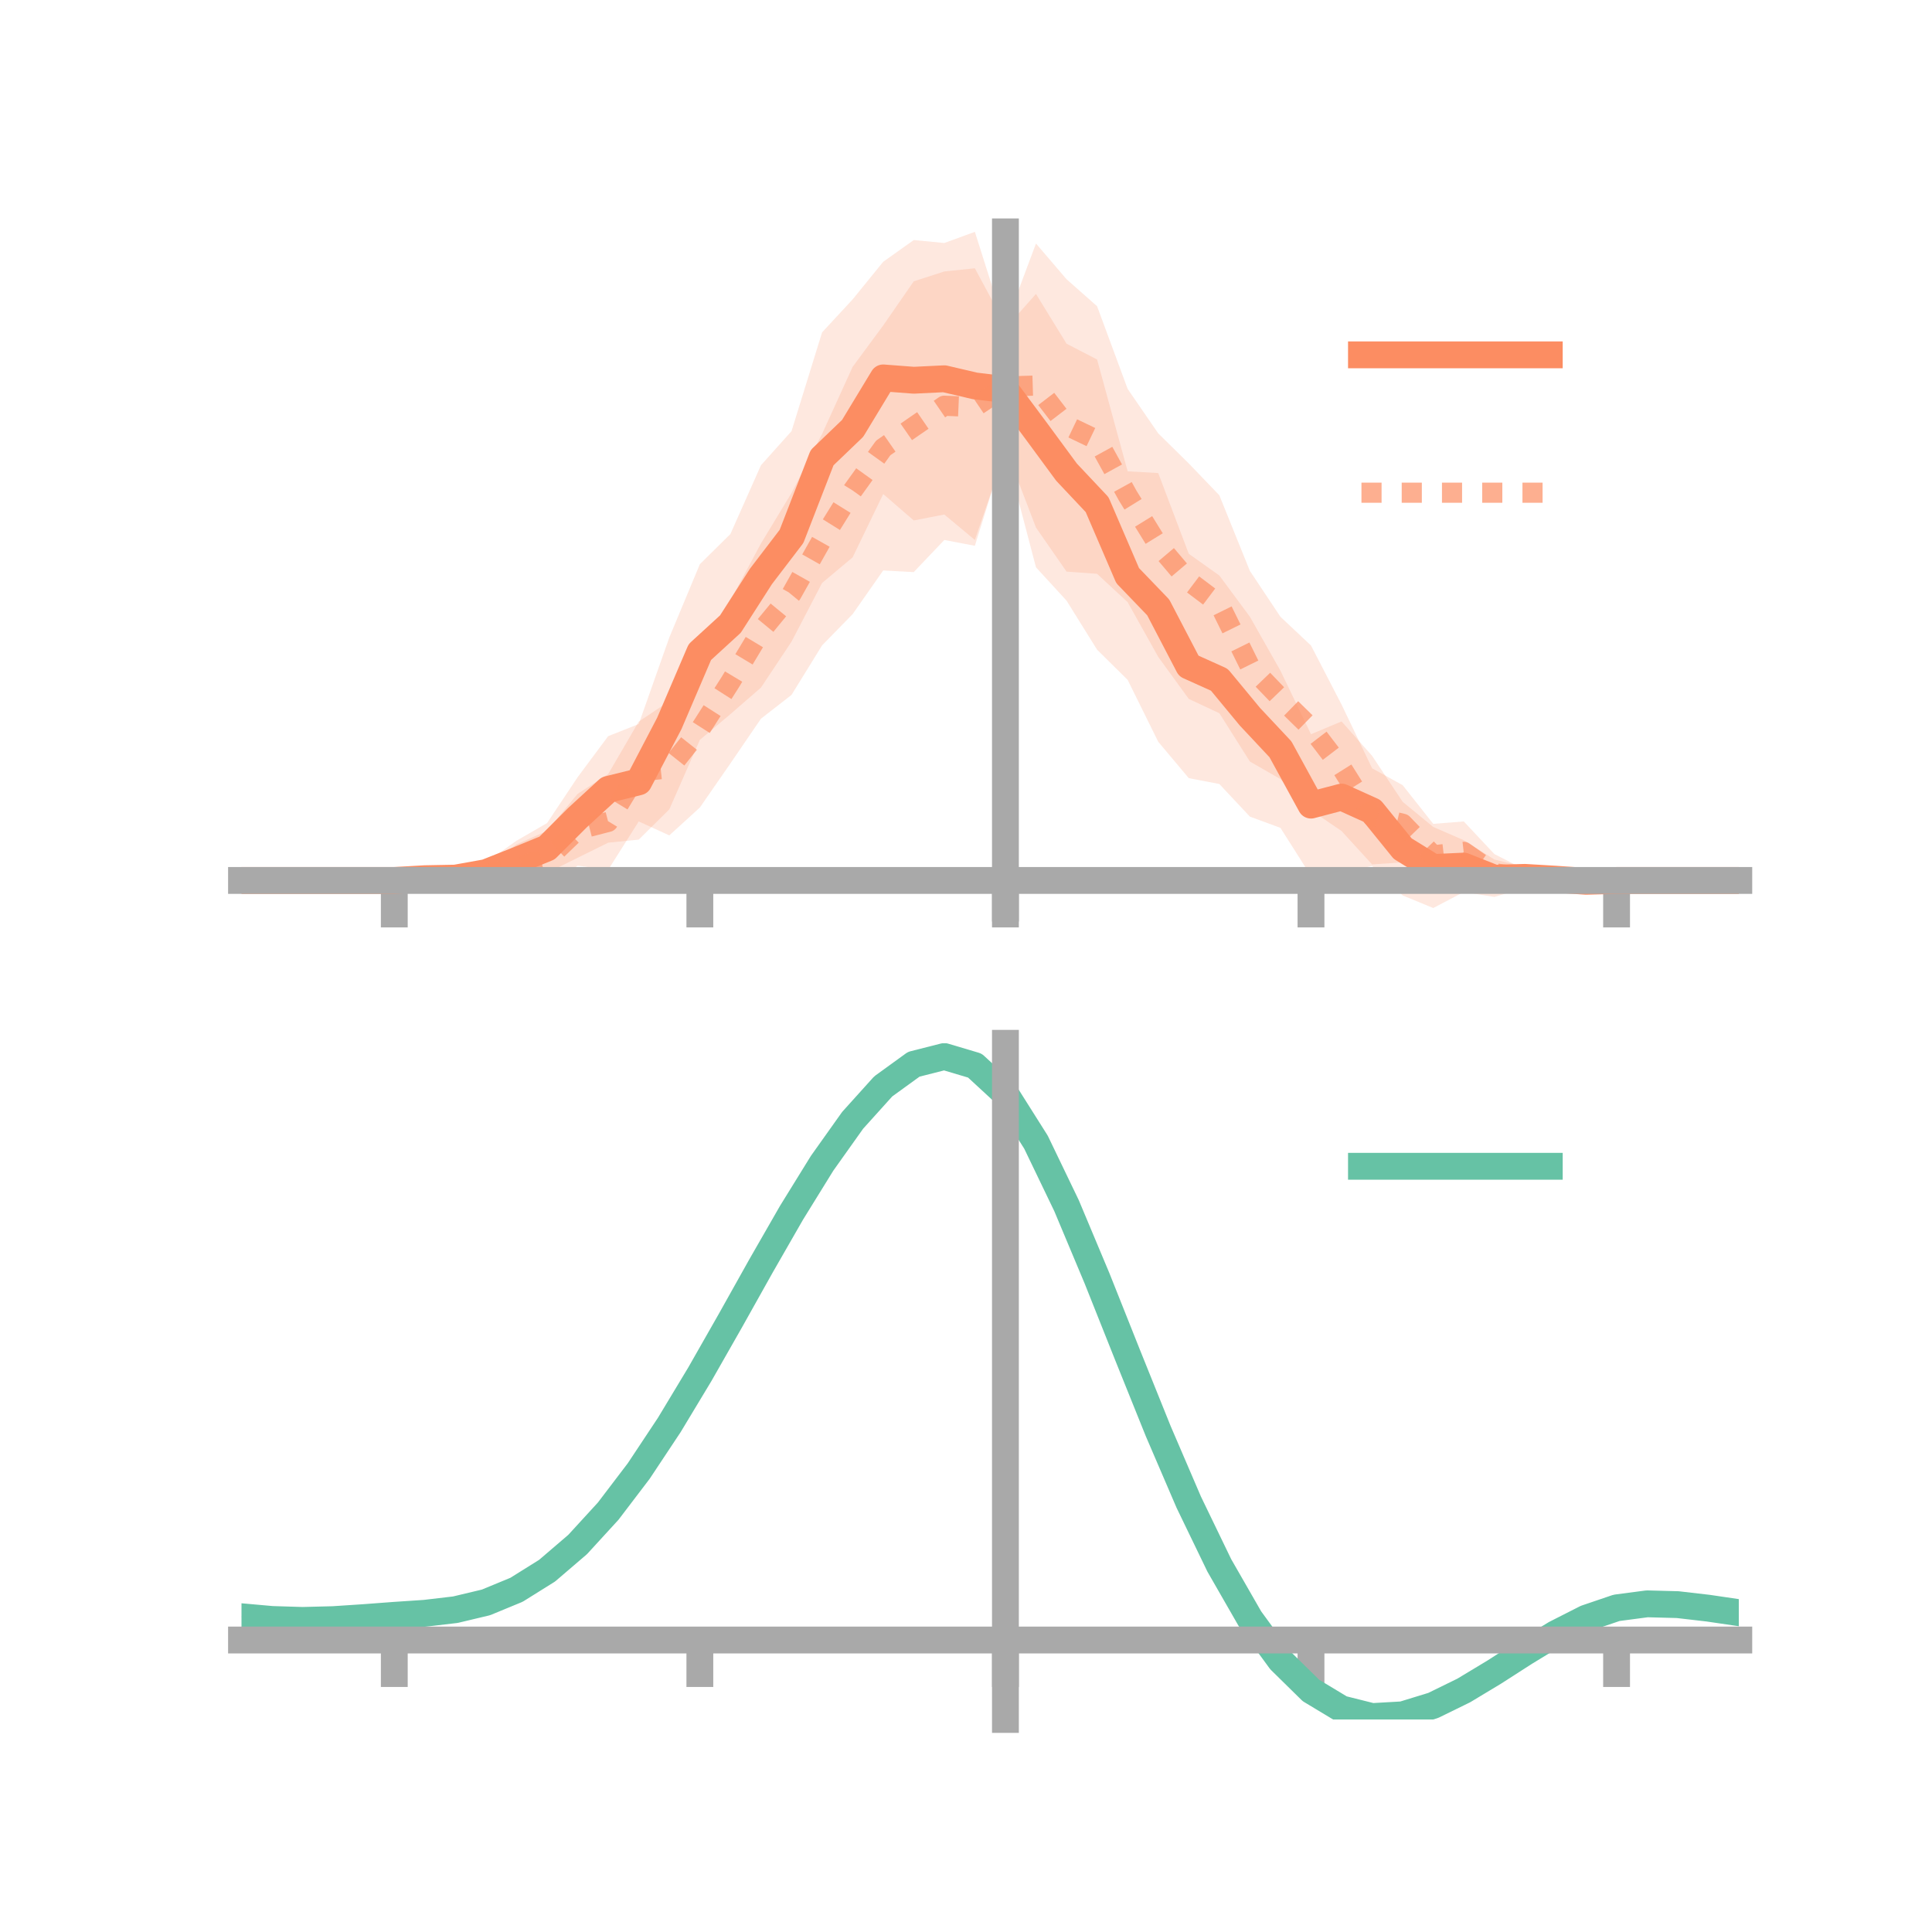 <?xml version="1.0" encoding="utf-8" standalone="no"?>
<!DOCTYPE svg PUBLIC "-//W3C//DTD SVG 1.1//EN"
  "http://www.w3.org/Graphics/SVG/1.1/DTD/svg11.dtd">
<!-- Created with matplotlib (https://matplotlib.org/) -->
<svg height="144pt" version="1.1" viewBox="0 0 144 144" width="144pt" xmlns="http://www.w3.org/2000/svg" xmlns:xlink="http://www.w3.org/1999/xlink">
 <defs>
  <style type="text/css">*{stroke-linecap:butt;stroke-linejoin:round;}</style>
 </defs>
 <g id="figure_1">
  <g id="patch_1">
   <path d="M 0 144 
L 144 144 
L 144 0 
L 0 0 
z
" style="fill:none;"/>
  </g>
  <g id="axes_1">
   <g id="patch_2">
    <path d="M 18 67.68 
L 129.6 67.68 
L 129.6 17.28 
L 18 17.28 
z
" style="fill:none;"/>
   </g>
   <g id="PolyCollection_1">
    <path clip-path="url(#p7773b0e9d8)" d="M 18 65.625 
L 18 65.625 
L 20.278 65.625 
L 22.555 65.625 
L 24.833 65.625 
L 27.11 65.625 
L 29.388 65.615 
L 31.665 65.017 
L 33.943 65.023 
L 36.22 64.284 
L 38.498 62.663 
L 40.776 61.346 
L 43.053 57.928 
L 45.331 54.868 
L 47.608 53.966 
L 49.886 47.516 
L 52.163 42.053 
L 54.441 39.802 
L 56.718 34.675 
L 58.996 32.134 
L 61.273 24.773 
L 63.551 22.314 
L 65.829 19.512 
L 68.106 17.892 
L 70.384 18.112 
L 72.661 17.28 
L 74.939 24.471 
L 77.216 21.908 
L 79.494 25.617 
L 81.771 26.796 
L 84.049 35.131 
L 86.327 35.258 
L 88.604 41.276 
L 90.882 42.895 
L 93.159 45.968 
L 95.437 49.99 
L 97.714 54.724 
L 99.992 53.771 
L 102.269 56.337 
L 104.547 59.763 
L 106.824 61.635 
L 109.102 62.623 
L 111.38 64.063 
L 113.657 64.612 
L 115.935 65.067 
L 118.212 65.41 
L 120.49 65.625 
L 122.767 65.625 
L 125.045 65.625 
L 127.322 65.625 
L 129.6 65.625 
L 129.6 65.625 
L 129.6 65.625 
L 127.322 65.625 
L 125.045 65.625 
L 122.767 65.625 
L 120.49 65.626 
L 118.212 65.963 
L 115.935 65.992 
L 113.657 66.176 
L 111.38 66.852 
L 109.102 66.485 
L 106.824 67.68 
L 104.547 66.74 
L 102.269 64.543 
L 99.992 65.05 
L 97.714 65.294 
L 95.437 61.703 
L 93.159 60.866 
L 90.882 58.434 
L 88.604 57.999 
L 86.327 55.285 
L 84.049 50.675 
L 81.771 48.425 
L 79.494 44.768 
L 77.216 42.285 
L 74.939 33.607 
L 72.661 40.246 
L 70.384 38.349 
L 68.106 38.791 
L 65.829 36.823 
L 63.551 41.541 
L 61.273 43.453 
L 58.996 47.825 
L 56.718 51.248 
L 54.441 53.227 
L 52.163 55.147 
L 49.886 60.325 
L 47.608 62.581 
L 45.331 62.809 
L 43.053 63.934 
L 40.776 65.066 
L 38.498 65.614 
L 36.22 65.798 
L 33.943 65.877 
L 31.665 65.97 
L 29.388 65.632 
L 27.11 65.625 
L 24.833 65.625 
L 22.555 65.625 
L 20.278 65.625 
L 18 65.625 
z
" style="fill:#fc8d62;fill-opacity:0.2;"/>
   </g>
   <g id="PolyCollection_2">
    <path clip-path="url(#p7773b0e9d8)" d="M 18 65.625 
L 18 65.625 
L 20.278 65.625 
L 22.555 65.625 
L 24.833 65.625 
L 27.11 65.625 
L 29.388 65.625 
L 31.665 65.507 
L 33.943 65.091 
L 36.22 64.514 
L 38.498 62.937 
L 40.776 61.929 
L 43.053 59.169 
L 45.331 57.692 
L 47.608 53.785 
L 49.886 52.259 
L 52.163 48.603 
L 54.441 44.751 
L 56.718 40.506 
L 58.996 36.746 
L 61.273 32.343 
L 63.551 27.344 
L 65.829 24.257 
L 68.106 20.968 
L 70.384 20.233 
L 72.661 19.996 
L 74.939 24.236 
L 77.216 18.151 
L 79.494 20.813 
L 81.771 22.826 
L 84.049 28.989 
L 86.327 32.3 
L 88.604 34.542 
L 90.882 36.914 
L 93.159 42.551 
L 95.437 45.971 
L 97.714 48.112 
L 99.992 52.513 
L 102.269 57.264 
L 104.547 58.522 
L 106.824 61.405 
L 109.102 61.226 
L 111.38 63.655 
L 113.657 64.819 
L 115.935 65.115 
L 118.212 65.559 
L 120.49 65.625 
L 122.767 65.625 
L 125.045 65.625 
L 127.322 65.625 
L 129.6 65.625 
L 129.6 65.625 
L 129.6 65.625 
L 127.322 65.625 
L 125.045 65.625 
L 122.767 65.625 
L 120.49 65.625 
L 118.212 65.685 
L 115.935 66.029 
L 113.657 65.981 
L 111.38 66.514 
L 109.102 65.758 
L 106.824 66.101 
L 104.547 64.272 
L 102.269 64.43 
L 99.992 61.939 
L 97.714 60.388 
L 95.437 58.07 
L 93.159 56.759 
L 90.882 53.158 
L 88.604 52.093 
L 86.327 48.959 
L 84.049 44.883 
L 81.771 42.77 
L 79.494 42.603 
L 77.216 39.323 
L 74.939 33.377 
L 72.661 40.68 
L 70.384 40.247 
L 68.106 42.64 
L 65.829 42.518 
L 63.551 45.772 
L 61.273 48.104 
L 58.996 51.793 
L 56.718 53.567 
L 54.441 56.9 
L 52.163 60.189 
L 49.886 62.265 
L 47.608 61.226 
L 45.331 64.827 
L 43.053 64.524 
L 40.776 66.152 
L 38.498 66.18 
L 36.22 65.882 
L 33.943 65.896 
L 31.665 65.7 
L 29.388 65.626 
L 27.11 65.625 
L 24.833 65.625 
L 22.555 65.625 
L 20.278 65.625 
L 18 65.625 
z
" style="fill:#fc8d62;fill-opacity:0.2;"/>
   </g>
   <g id="matplotlib.axis_1">
    <g id="xtick_1">
     <g id="line2d_1">
      <defs>
       <path d="M 0 0 
L 0 3.5 
" id="m6812d0a942" style="stroke:#a9a9a9;stroke-width:2;"/>
      </defs>
      <g>
       <use style="fill:#a9a9a9;stroke:#a9a9a9;stroke-width:2;" x="29.388" xlink:href="#m6812d0a942" y="65.625"/>
      </g>
     </g>
    </g>
    <g id="xtick_2">
     <g id="line2d_2">
      <g>
       <use style="fill:#a9a9a9;stroke:#a9a9a9;stroke-width:2;" x="52.163" xlink:href="#m6812d0a942" y="65.625"/>
      </g>
     </g>
    </g>
    <g id="xtick_3">
     <g id="line2d_3">
      <g>
       <use style="fill:#a9a9a9;stroke:#a9a9a9;stroke-width:2;" x="74.939" xlink:href="#m6812d0a942" y="65.625"/>
      </g>
     </g>
    </g>
    <g id="xtick_4">
     <g id="line2d_4">
      <g>
       <use style="fill:#a9a9a9;stroke:#a9a9a9;stroke-width:2;" x="97.714" xlink:href="#m6812d0a942" y="65.625"/>
      </g>
     </g>
    </g>
    <g id="xtick_5">
     <g id="line2d_5">
      <g>
       <use style="fill:#a9a9a9;stroke:#a9a9a9;stroke-width:2;" x="120.49" xlink:href="#m6812d0a942" y="65.625"/>
      </g>
     </g>
    </g>
   </g>
   <g id="matplotlib.axis_2"/>
   <g id="line2d_6">
    <path clip-path="url(#p7773b0e9d8)" d="M 18 65.625 
L 20.278 65.625 
L 22.555 65.625 
L 24.833 65.625 
L 27.11 65.625 
L 29.388 65.624 
L 31.665 65.493 
L 33.943 65.45 
L 36.22 65.041 
L 38.498 64.139 
L 40.776 63.206 
L 43.053 60.931 
L 45.331 58.838 
L 47.608 58.274 
L 49.886 53.92 
L 52.163 48.6 
L 54.441 46.515 
L 56.718 42.961 
L 58.996 39.98 
L 61.273 34.113 
L 63.551 31.928 
L 65.829 28.167 
L 68.106 28.341 
L 70.384 28.23 
L 72.661 28.763 
L 74.939 29.039 
L 77.216 32.097 
L 79.494 35.193 
L 81.771 37.61 
L 84.049 42.903 
L 86.327 45.272 
L 88.604 49.637 
L 90.882 50.664 
L 93.159 53.417 
L 95.437 55.847 
L 97.714 60.009 
L 99.992 59.41 
L 102.269 60.44 
L 104.547 63.251 
L 106.824 64.658 
L 109.102 64.554 
L 111.38 65.457 
L 113.657 65.394 
L 115.935 65.529 
L 118.212 65.687 
L 120.49 65.625 
L 122.767 65.625 
L 125.045 65.625 
L 127.322 65.625 
L 129.6 65.625 
" style="fill:none;stroke:#fc8d62;stroke-linecap:square;stroke-width:2;"/>
   </g>
   <g id="line2d_7">
    <path clip-path="url(#p7773b0e9d8)" d="M 18 65.625 
L 20.278 65.625 
L 22.555 65.625 
L 24.833 65.625 
L 27.11 65.625 
L 29.388 65.625 
L 31.665 65.603 
L 33.943 65.493 
L 36.22 65.198 
L 38.498 64.558 
L 40.776 64.041 
L 43.053 61.846 
L 45.331 61.26 
L 47.608 57.505 
L 49.886 57.262 
L 52.163 54.396 
L 54.441 50.826 
L 56.718 47.037 
L 58.996 44.269 
L 61.273 40.223 
L 63.551 36.558 
L 65.829 33.387 
L 68.106 31.804 
L 70.384 30.24 
L 72.661 30.338 
L 74.939 28.807 
L 77.216 28.737 
L 79.494 31.708 
L 81.771 32.798 
L 84.049 36.936 
L 86.327 40.63 
L 88.604 43.317 
L 90.882 45.036 
L 93.159 49.655 
L 95.437 52.02 
L 97.714 54.25 
L 99.992 57.226 
L 102.269 60.847 
L 104.547 61.397 
L 106.824 63.753 
L 109.102 63.492 
L 111.38 65.085 
L 113.657 65.4 
L 115.935 65.572 
L 118.212 65.622 
L 120.49 65.625 
L 122.767 65.625 
L 125.045 65.625 
L 127.322 65.625 
L 129.6 65.625 
" style="fill:none;stroke:#fc8d62;stroke-dasharray:1.5,1.5;stroke-dashoffset:0;stroke-opacity:0.7;stroke-width:1.5;"/>
   </g>
   <g id="patch_3">
    <path d="M 74.939 67.68 
L 74.939 17.28 
" style="fill:none;stroke:#a9a9a9;stroke-linecap:square;stroke-linejoin:miter;stroke-width:2;"/>
   </g>
   <g id="patch_4">
    <path d="M 129.6 67.68 
L 129.6 17.28 
" style="fill:none;"/>
   </g>
   <g id="patch_5">
    <path d="M 18 65.625 
L 129.6 65.625 
" style="fill:none;stroke:#a9a9a9;stroke-linecap:square;stroke-linejoin:miter;stroke-width:2;"/>
   </g>
   <g id="patch_6">
    <path d="M 18 17.28 
L 129.6 17.28 
" style="fill:none;"/>
   </g>
   <g id="legend_1">
    <g id="line2d_8">
     <path d="M 101.475 26.449 
L 115.475 26.449 
" style="fill:none;stroke:#fc8d62;stroke-linecap:square;stroke-width:2;"/>
    </g>
    <g id="line2d_9"/>
    <g id="text_1">
     <!--   -->
     <g transform="translate(121.075 28.899)scale(0.07 -0.07)">
      <defs>
       <path id="DejaVuSans-32"/>
      </defs>
      <use xlink:href="#DejaVuSans-32"/>
     </g>
    </g>
    <g id="line2d_10">
     <path d="M 101.475 36.724 
L 115.475 36.724 
" style="fill:none;stroke:#fc8d62;stroke-dasharray:1.5,1.5;stroke-dashoffset:0;stroke-opacity:0.7;stroke-width:1.5;"/>
    </g>
    <g id="line2d_11"/>
    <g id="text_2">
     <!--   -->
     <g transform="translate(121.075 39.174)scale(0.07 -0.07)">
      <use xlink:href="#DejaVuSans-32"/>
     </g>
    </g>
   </g>
  </g>
  <g id="axes_2">
   <g id="patch_7">
    <path d="M 18 128.16 
L 129.6 128.16 
L 129.6 77.76 
L 18 77.76 
z
" style="fill:none;"/>
   </g>
   <g id="PolyCollection_3">
    <path clip-path="url(#pa4ec62c93a)" d="M 18 120.543 
L 18 120.462 
L 20.278 120.676 
L 22.555 120.749 
L 24.833 120.684 
L 27.11 120.525 
L 29.388 120.345 
L 31.665 120.188 
L 33.943 119.914 
L 36.22 119.364 
L 38.498 118.411 
L 40.776 116.964 
L 43.053 114.972 
L 45.331 112.428 
L 47.608 109.362 
L 49.886 105.842 
L 52.163 101.968 
L 54.441 97.871 
L 56.718 93.705 
L 58.996 89.644 
L 61.273 85.878 
L 63.551 82.605 
L 65.829 80.028 
L 68.106 78.348 
L 70.384 77.76 
L 72.661 78.451 
L 74.939 80.587 
L 77.216 84.249 
L 79.494 89.056 
L 81.771 94.569 
L 84.049 100.38 
L 86.327 106.129 
L 88.604 111.518 
L 90.882 116.312 
L 93.159 120.342 
L 95.437 123.507 
L 97.714 125.769 
L 99.992 127.15 
L 102.269 127.724 
L 104.547 127.6 
L 106.824 126.913 
L 109.102 125.816 
L 111.38 124.468 
L 113.657 123.032 
L 115.935 121.667 
L 118.212 120.525 
L 120.49 119.756 
L 122.767 119.458 
L 125.045 119.524 
L 127.322 119.797 
L 129.6 120.145 
L 129.6 120.253 
L 129.6 120.253 
L 127.322 119.931 
L 125.045 119.676 
L 122.767 119.622 
L 120.49 119.924 
L 118.212 120.704 
L 115.935 121.876 
L 113.657 123.289 
L 111.38 124.78 
L 109.102 126.178 
L 106.824 127.313 
L 104.547 128.024 
L 102.269 128.16 
L 99.992 127.594 
L 97.714 126.233 
L 95.437 124.021 
L 93.159 120.947 
L 90.882 117.047 
L 88.604 112.415 
L 86.327 107.206 
L 84.049 101.644 
L 81.771 96.017 
L 79.494 90.673 
L 77.216 86.011 
L 74.939 82.461 
L 72.661 80.396 
L 70.384 79.732 
L 68.106 80.303 
L 65.829 81.922 
L 63.551 84.398 
L 61.273 87.536 
L 58.996 91.138 
L 56.718 95.015 
L 54.441 98.986 
L 52.163 102.886 
L 49.886 106.57 
L 47.608 109.918 
L 45.331 112.837 
L 43.053 115.265 
L 40.776 117.176 
L 38.498 118.575 
L 36.22 119.504 
L 33.943 120.04 
L 31.665 120.303 
L 29.388 120.449 
L 27.11 120.612 
L 24.833 120.752 
L 22.555 120.803 
L 20.278 120.735 
L 18 120.543 
z
" style="fill:#66c2a5;fill-opacity:0.2;"/>
   </g>
   <g id="matplotlib.axis_3">
    <g id="xtick_6">
     <g id="line2d_12">
      <g>
       <use style="fill:#a9a9a9;stroke:#a9a9a9;stroke-width:2;" x="29.388" xlink:href="#m6812d0a942" y="122.237"/>
      </g>
     </g>
    </g>
    <g id="xtick_7">
     <g id="line2d_13">
      <g>
       <use style="fill:#a9a9a9;stroke:#a9a9a9;stroke-width:2;" x="52.163" xlink:href="#m6812d0a942" y="122.237"/>
      </g>
     </g>
    </g>
    <g id="xtick_8">
     <g id="line2d_14">
      <g>
       <use style="fill:#a9a9a9;stroke:#a9a9a9;stroke-width:2;" x="74.939" xlink:href="#m6812d0a942" y="122.237"/>
      </g>
     </g>
    </g>
    <g id="xtick_9">
     <g id="line2d_15">
      <g>
       <use style="fill:#a9a9a9;stroke:#a9a9a9;stroke-width:2;" x="97.714" xlink:href="#m6812d0a942" y="122.237"/>
      </g>
     </g>
    </g>
    <g id="xtick_10">
     <g id="line2d_16">
      <g>
       <use style="fill:#a9a9a9;stroke:#a9a9a9;stroke-width:2;" x="120.49" xlink:href="#m6812d0a942" y="122.237"/>
      </g>
     </g>
    </g>
   </g>
   <g id="matplotlib.axis_4"/>
   <g id="line2d_17">
    <path clip-path="url(#pa4ec62c93a)" d="M 18 120.503 
L 20.278 120.706 
L 22.555 120.776 
L 24.833 120.718 
L 27.11 120.568 
L 29.388 120.397 
L 31.665 120.245 
L 33.943 119.977 
L 36.22 119.434 
L 38.498 118.493 
L 40.776 117.07 
L 43.053 115.119 
L 45.331 112.632 
L 47.608 109.64 
L 49.886 106.206 
L 52.163 102.427 
L 54.441 98.428 
L 56.718 94.36 
L 58.996 90.391 
L 61.273 86.707 
L 63.551 83.502 
L 65.829 80.975 
L 68.106 79.325 
L 70.384 78.746 
L 72.661 79.423 
L 74.939 81.524 
L 77.216 85.13 
L 79.494 89.864 
L 81.771 95.293 
L 84.049 101.012 
L 86.327 106.668 
L 88.604 111.967 
L 90.882 116.68 
L 93.159 120.645 
L 95.437 123.764 
L 97.714 126.001 
L 99.992 127.372 
L 102.269 127.942 
L 104.547 127.812 
L 106.824 127.113 
L 109.102 125.997 
L 111.38 124.624 
L 113.657 123.161 
L 115.935 121.771 
L 118.212 120.614 
L 120.49 119.84 
L 122.767 119.54 
L 125.045 119.6 
L 127.322 119.864 
L 129.6 120.199 
" style="fill:none;stroke:#66c2a5;stroke-linecap:square;stroke-width:2;"/>
   </g>
   <g id="patch_8">
    <path d="M 74.939 128.16 
L 74.939 77.76 
" style="fill:none;stroke:#a9a9a9;stroke-linecap:square;stroke-linejoin:miter;stroke-width:2;"/>
   </g>
   <g id="patch_9">
    <path d="M 129.6 128.16 
L 129.6 77.76 
" style="fill:none;"/>
   </g>
   <g id="patch_10">
    <path d="M 18 122.237 
L 129.6 122.237 
" style="fill:none;stroke:#a9a9a9;stroke-linecap:square;stroke-linejoin:miter;stroke-width:2;"/>
   </g>
   <g id="patch_11">
    <path d="M 18 77.76 
L 129.6 77.76 
" style="fill:none;"/>
   </g>
   <g id="legend_2">
    <g id="line2d_18">
     <path d="M 101.475 86.929 
L 115.475 86.929 
" style="fill:none;stroke:#66c2a5;stroke-linecap:square;stroke-width:2;"/>
    </g>
    <g id="line2d_19"/>
    <g id="text_3">
     <!--   -->
     <g transform="translate(121.075 89.379)scale(0.07 -0.07)">
      <use xlink:href="#DejaVuSans-32"/>
     </g>
    </g>
   </g>
  </g>
 </g>
 <defs>
  <clipPath id="p7773b0e9d8">
   <rect height="50.4" width="111.6" x="18" y="17.28"/>
  </clipPath>
  <clipPath id="pa4ec62c93a">
   <rect height="50.4" width="111.6" x="18" y="77.76"/>
  </clipPath>
 </defs>
</svg>
